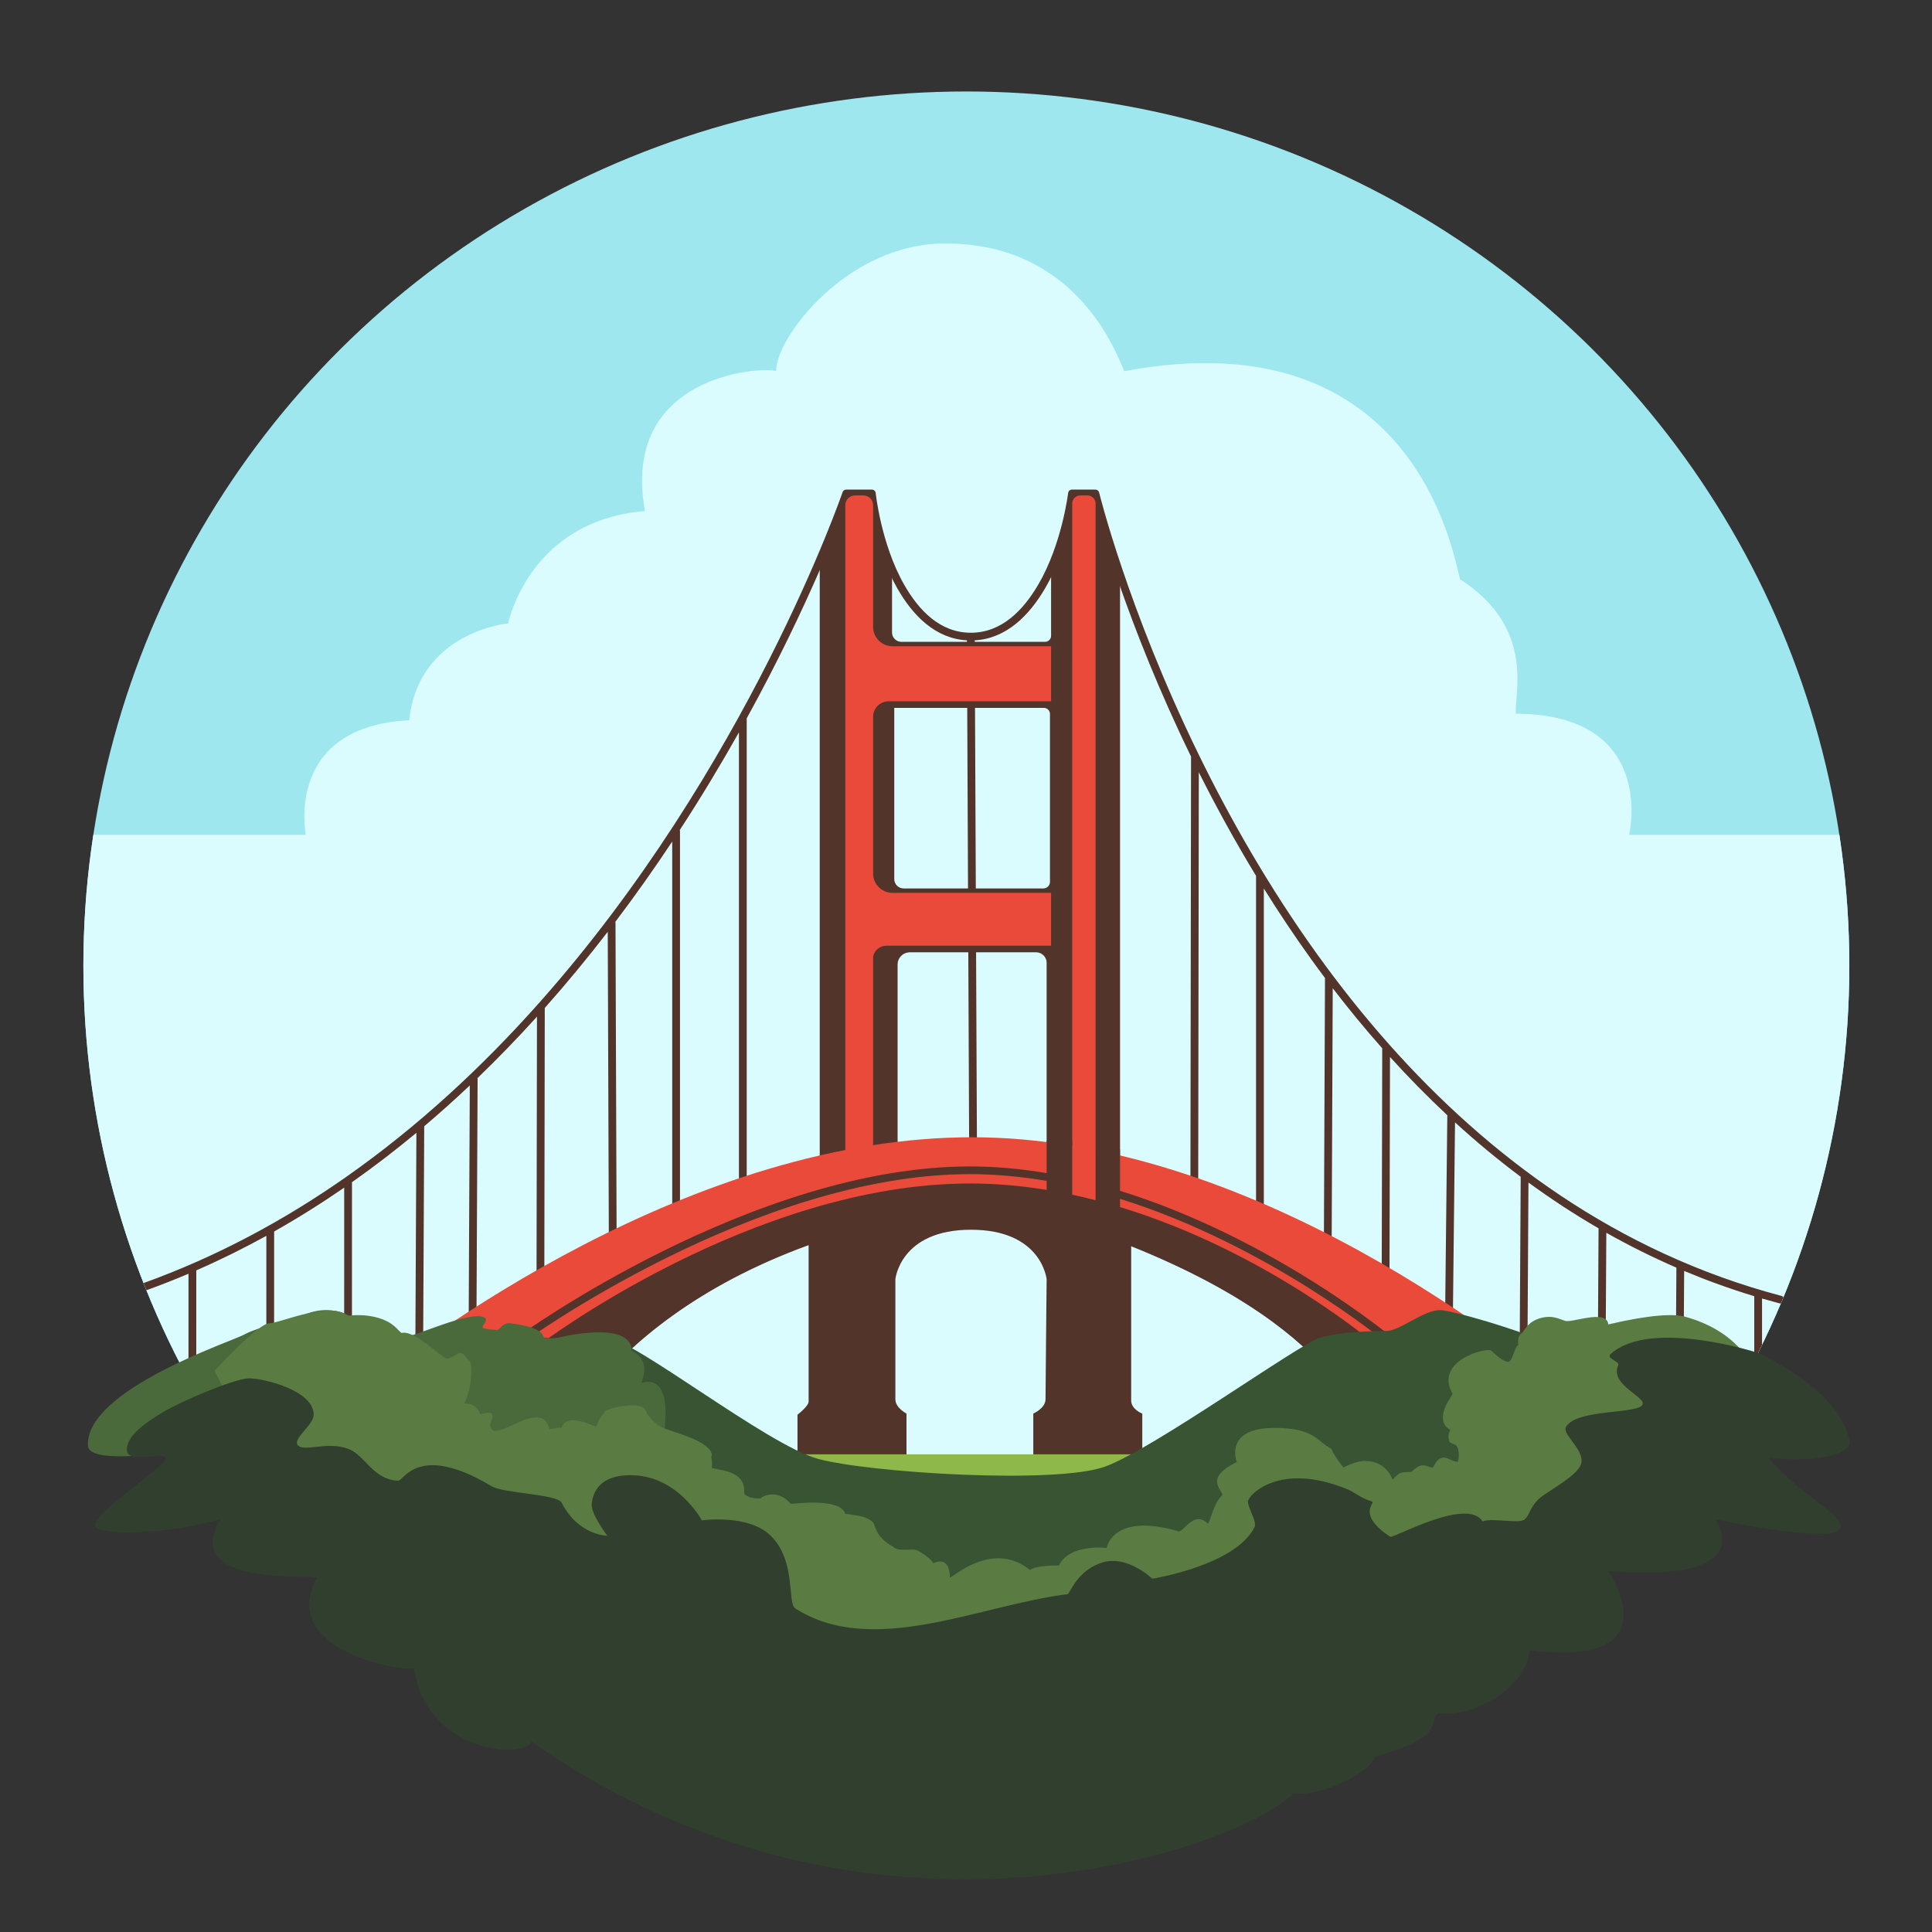 <?xml version="1.0" encoding="UTF-8" standalone="no"?>
<!DOCTYPE svg PUBLIC "-//W3C//DTD SVG 1.1//EN" "http://www.w3.org/Graphics/SVG/1.1/DTD/svg11.dtd">
<svg width="100%" height="100%" viewBox="0 0 2048 2048" version="1.1" xmlns="http://www.w3.org/2000/svg" xmlns:xlink="http://www.w3.org/1999/xlink" xml:space="preserve" xmlns:serif="http://www.serif.com/" style="fill-rule:evenodd;clip-rule:evenodd;stroke-linejoin:round;stroke-miterlimit:2;">
    <rect x="0" y="0" width="2048" height="2048" fill="#333333" stroke="none"/>
    <g id="Sky" transform="matrix(1.234,0,0,1.222,-297.856,-246.407)">
        <circle cx="1071.5" cy="1039.5" r="758.5" style="fill:rgb(159,231,239);"/>
    </g>
    <g id="Clouds" transform="matrix(1.234,0,0,1.222,-297.856,-246.407)">
        <clipPath id="_clip1">
            <path d="M1640.85,925.821L2040.16,925.821L2040.16,2010.07L83.73,2010.07L83.73,925.821L504.058,925.821C504.058,925.821 485.207,831.972 592.9,826.47C600.904,749.459 677.921,742.405 677.921,742.405C677.921,742.405 695.483,653.256 795.421,644.965C774.078,527.102 895.444,519.171 908.145,523.644C907.14,495.83 968.329,412.83 1053.35,412.83C1167.99,412.83 1200.99,510.195 1207.15,523.644C1460.55,475.607 1490.68,689.535 1495.65,704.193C1560.09,746.128 1542.42,802.275 1543.41,820.739C1665.42,821.272 1640.85,925.821 1640.85,925.821Z"/>
        </clipPath>
        <g clip-path="url(#_clip1)">
            <g>
                <circle cx="1071.5" cy="1039.5" r="758.5" style="fill:rgb(218,252,255);"/>
            </g>
        </g>
    </g>
    <g id="Bridge">
        <g transform="matrix(1.179,0,0,1.167,-194.5,-180.853)">
            <path d="M1110,732.5L1110,673L1130,603L1150,603L1160,638L1172,679L1172,1215L1106,1196L1106,1029.5C1106,1024.42 1102.01,1020.27 1097,1020.01L1097,1020L982,1020L982,1020.05C976.397,1020.55 972,1025.27 972,1031L972,1201L902,1205L902,662L927,602L946,602L967,669L967,730L967.014,730C967.274,734.459 970.977,738 975.5,738L1104.5,738C1107.54,738 1110,735.536 1110,732.5ZM1104,798L969,798L969,953.5C969,958.191 972.809,962 977.5,962L1103,962C1106.31,962 1109,959.311 1109,956L1109,803.5C1109,800.633 1106.8,798.253 1104,798Z" style="fill:rgb(82,52,43);"/>
        </g>
        <g id="Cables" transform="matrix(1.234,0,0,1.222,-297.856,-246.407)">
            <clipPath id="_clip2">
                <path d="M403.305,1306.56C391.33,1311.69 379.151,1316.52 366.766,1321.01C365.031,1321.64 363.112,1320.74 362.483,1319.01C361.853,1317.27 362.751,1315.35 364.486,1314.72C427.71,1291.79 485.525,1260.17 538.123,1223.02C538.336,1222.82 538.575,1222.65 538.834,1222.51C600.717,1178.7 655.368,1127.22 703.105,1073.2C703.332,1072.8 703.637,1072.46 704,1072.18C883.786,868.244 965.163,628.605 965.163,628.605C965.624,627.249 966.897,626.337 968.329,626.337L990.3,626.337C991.961,626.337 993.37,627.556 993.609,629.199C993.609,629.199 998.108,673.266 1017.9,708.518C1030.68,731.282 1049.02,750.518 1075.31,750.525L1075.32,750.525C1101.63,750.525 1120.29,731.271 1133.43,708.484C1153.77,673.225 1158.95,629.149 1158.95,629.149C1159.21,627.529 1160.61,626.337 1162.25,626.337L1182.31,626.337C1183.86,626.337 1185.2,627.394 1185.56,628.895C1185.56,628.895 1209.92,729.586 1270.81,855.593C1270.85,855.687 1270.9,855.782 1270.94,855.878C1297.56,910.93 1331.14,970.8 1372.71,1029.21C1391.63,1055.8 1412.21,1082.09 1434.55,1107.48C1434.59,1107.53 1434.63,1107.57 1434.66,1107.62C1519.77,1204.35 1630.31,1288.05 1771.64,1325.78C1773.42,1326.25 1774.48,1328.09 1774,1329.87C1773.53,1331.65 1771.69,1332.71 1769.91,1332.24C1764.91,1330.9 1759.94,1329.51 1755.01,1328.06L1755.01,1381.49C1755.01,1383.34 1753.51,1384.84 1751.67,1384.84C1749.82,1384.84 1748.32,1383.34 1748.32,1381.49L1748.32,1326.05C1727.58,1319.7 1707.51,1312.36 1688.11,1304.14L1687.18,1455.07C1687.17,1456.92 1685.66,1458.41 1683.82,1458.39C1681.98,1458.38 1680.49,1456.88 1680.5,1455.03L1681.44,1301.27C1660.61,1292.16 1640.55,1282.03 1621.24,1271.03L1620.31,1435.01C1620.3,1436.85 1618.8,1438.34 1616.95,1438.33C1615.11,1438.32 1613.62,1436.82 1613.63,1434.97L1614.58,1267.18C1593.61,1254.9 1573.55,1241.6 1554.36,1227.44L1553.44,1384.38C1553.43,1386.22 1551.93,1387.71 1550.08,1387.7C1548.24,1387.69 1546.75,1386.18 1546.76,1384.34L1547.7,1222.48C1527.97,1207.56 1509.17,1191.76 1491.28,1175.26L1489.44,1344.27C1489.42,1346.12 1487.9,1347.6 1486.06,1347.58C1484.21,1347.56 1482.73,1346.05 1482.75,1344.2L1484.66,1169.08C1467.4,1152.8 1450.99,1135.89 1435.42,1118.53L1434.99,1310.81C1434.98,1312.65 1433.48,1314.15 1431.64,1314.15C1429.79,1314.14 1428.3,1312.64 1428.3,1310.8L1428.75,1111.01C1413.81,1093.97 1399.64,1076.54 1386.23,1058.89L1385.31,1281.2C1385.31,1283.05 1383.8,1284.54 1381.95,1284.53C1380.11,1284.52 1378.62,1283.02 1378.63,1281.17L1379.58,1050.03C1375.4,1044.4 1371.29,1038.75 1367.26,1033.09C1352.92,1012.94 1339.53,992.616 1327.04,972.377L1327.04,1249.66C1327.04,1251.51 1325.54,1253.01 1323.7,1253.01C1321.85,1253.01 1320.35,1251.51 1320.35,1249.66L1320.35,962.122C1320.35,961.91 1320.37,961.703 1320.41,961.503C1302,930.936 1285.64,900.661 1271.19,871.56L1270.68,1225.48C1270.67,1227.32 1269.17,1228.82 1267.33,1228.82C1265.48,1228.81 1263.99,1227.31 1263.99,1225.47L1264.52,857.941C1209.16,743.215 1183.92,649.463 1179.71,633.024L1166.96,633.024C1165,643.455 1157.05,680.928 1139.23,711.825C1125.43,735.747 1105.7,755.593 1078.68,757.118L1080.58,1192.33C1080.58,1194.18 1079.09,1195.68 1077.25,1195.69C1075.4,1195.7 1073.9,1194.21 1073.89,1192.36L1071.99,757.119C1044.95,755.606 1025.51,735.739 1012.07,711.791C994.746,680.937 987.369,643.525 985.549,633.024C985.549,633.024 970.703,633.024 970.703,633.024C965.735,647.07 937.297,724.877 882.83,824.772L882.83,1224.83C882.83,1226.67 881.332,1228.17 879.487,1228.17C877.641,1228.17 876.143,1226.67 876.143,1224.83L876.143,836.909C861.064,863.997 844.127,892.536 825.284,921.736C825.432,922.114 825.513,922.525 825.513,922.955L825.513,1247.75C825.513,1249.6 824.015,1251.1 822.169,1251.1C820.324,1251.1 818.826,1249.6 818.826,1247.75L818.826,931.655C803.722,954.646 787.445,977.988 769.971,1001.3C770.058,1001.6 770.105,1001.91 770.106,1002.23L771.061,1273.53C771.068,1275.38 769.575,1276.88 767.73,1276.89C765.884,1276.9 764.381,1275.4 764.374,1273.56L763.446,1009.93C746.511,1032.14 728.485,1054.28 709.35,1076.02L708.968,1305.08C708.964,1306.92 707.464,1308.42 705.618,1308.41C703.773,1308.41 702.277,1306.91 702.281,1305.07L702.65,1083.56C686.386,1101.71 669.34,1119.56 651.5,1136.9C651.599,1137.22 651.652,1137.56 651.65,1137.91L650.695,1343.3C650.686,1345.14 649.181,1346.63 647.336,1346.63C645.491,1346.62 643.999,1345.11 644.008,1343.27L644.938,1143.22C632.283,1155.31 619.236,1167.13 605.793,1178.63L604.841,1373.87C604.832,1375.71 603.326,1377.2 601.481,1377.19C599.636,1377.19 598.145,1375.68 598.154,1373.84L599.078,1184.32C581.312,1199.23 562.867,1213.56 543.733,1227.16L543.702,1419.71C543.702,1421.55 542.204,1423.05 540.358,1423.05C538.513,1423.05 537.015,1421.55 537.015,1419.7L537.045,1231.87C517.682,1245.35 497.625,1258.09 476.863,1269.92L476.832,1464.6C476.832,1466.45 475.333,1467.95 473.488,1467.95C471.643,1467.95 470.145,1466.45 470.145,1464.6L470.175,1273.69C450.727,1284.51 430.668,1294.54 409.993,1303.65L409.973,1404.71C409.972,1406.55 408.474,1408.05 406.628,1408.05C404.783,1408.05 403.285,1406.55 403.286,1404.7L403.305,1306.56Z"/>
            </clipPath>
            <g clip-path="url(#_clip2)">
                <g>
                    <circle cx="1071.5" cy="1039.5" r="758.5" style="fill:rgb(82,52,43);"/>
                </g>
            </g>
        </g>
        <g transform="matrix(1.179,0,0,1.167,-194.5,-180.853)">
            <path d="M950,1024L950,1195.16C979.316,1190.56 1009.07,1188 1039,1188C1069.3,1188 1099.38,1190.77 1128.99,1195.74L1129,612.35C1129,608.293 1132.29,605 1136.35,605L1142.65,605C1146.71,605 1150,608.293 1150,612.35L1150,1199.64C1399.25,1250.43 1609,1450 1609,1450L1399.44,1447.43C1399.44,1447.43 1279.86,1237 1038,1237C796.142,1237 651.965,1438.28 651.965,1438.28L466,1436C466,1436 676.42,1248.54 925,1199.58L925,613.75C925,608.921 928.921,605 933.75,605L941.25,605C946.079,605 950,608.921 950,613.75L950,725L950.007,725C950.272,734.428 958.009,742 967.5,742L1110,742L1110,792L963,792L963,792.035C955.739,792.549 950,798.609 950,806L950,949C950.265,958.428 958.009,966 967.5,966L1110,966L1110,1014L962,1014C956.058,1014 950.953,1018.33 950,1024Z" style="fill:rgb(234,74,58);"/>
        </g>
        <g transform="matrix(1.179,0,0,1.167,-194.5,-180.853)">
            <path d="M1106.01,1227.66C1083.36,1223.73 1060.26,1221.5 1037,1221.5C843.681,1221.5 636.045,1373.84 636.045,1373.84C634.477,1374.97 632.288,1374.61 631.159,1373.05C630.031,1371.48 630.388,1369.29 631.955,1368.16C631.955,1368.16 841.686,1214.5 1037,1214.5C1060.25,1214.5 1083.35,1216.7 1106.01,1220.59L1106.01,1191.36L1128.99,1191.36L1128.99,1240.17C1136.08,1241.7 1143.09,1243.37 1150.02,1245.18L1150.02,1199.07L1171.98,1199.07L1171.98,1236.65C1309.69,1279.65 1417.17,1370.25 1417.17,1370.25C1418.68,1371.45 1418.94,1373.65 1417.75,1375.17C1416.55,1376.68 1414.35,1376.94 1412.83,1375.75C1412.83,1375.75 1307.39,1286.69 1171.98,1243.91L1171.98,1251.41C1303.56,1291.75 1400,1375 1400,1375L1400,1487.57C1398.1,1459.39 1376.52,1365.82 1182,1287L1182,1427C1182,1435.25 1192,1439 1192,1439L1192,1496L1094,1496L1094,1439C1094,1439 1105,1434.15 1105,1426C1105,1417.85 1106,1317 1106,1317C1106,1317 1101.75,1272 1038,1272C974.249,1272 970,1317 970,1317L970,1426C970,1433.84 980,1439 980,1439L980,1496L882,1496L882,1440C882,1440 892,1432.36 892,1428L892,1286C691,1360 652,1496 652,1496L652,1375C652,1375 841.966,1230 1037,1230C1060.48,1230 1083.56,1232.1 1106.01,1235.8L1106.01,1227.66Z" style="fill:rgb(82,52,43);"/>
        </g>
    </g>
    <g id="Foliage">
        <g transform="matrix(1.228,0,0,1.167,-253.403,-180.853)">
            <rect x="884" y="1476" width="311" height="34" style="fill:rgb(142,184,74);"/>
        </g>
        <g transform="matrix(1.179,0,0,1.167,-194.5,-180.853)">
            <path d="M408,1479C408,1479 604.087,1360.05 637,1367C669.913,1373.95 689.723,1371 712,1371C734.277,1371 854.479,1467.25 900,1480C945.521,1492.75 1114.96,1503.52 1159,1487C1203.04,1470.48 1333.49,1375.37 1352,1370C1370.51,1364.63 1398.05,1364 1411,1364C1423.95,1364 1444.25,1345 1460,1345C1475.75,1345 1687,1404.67 1687,1475C1687,1545.33 1183,1618 1183,1618L769,1605L408,1479Z" style="fill:rgb(56,84,51);"/>
        </g>
        <g transform="matrix(1.179,0,0,1.167,-194.5,-180.853)">
            <path d="M529,1369C534.489,1370.99 589,1344 601,1352C604.359,1354.24 597.579,1359.58 599,1361C600.421,1362.42 609.944,1363 612,1363C614.056,1363 617.042,1356.1 624,1357C655,1361 652.339,1368.34 654,1370C655.661,1371.66 667,1370 667,1370C667,1370 732.368,1353.31 733,1382C752.07,1391.72 740.923,1409.92 742,1411C771.308,1403.02 762,1456 762,1456L770,1487L414,1479L392,1461C392,1461 245.006,1493.65 244,1468C242,1417 374.626,1373.08 385,1367C395.374,1360.92 435,1351 435,1351C435,1351 445.068,1345 458,1345C470.932,1345 479,1350 479,1350C479,1350 508.631,1346.3 529,1369Z" style="fill:rgb(74,106,60);"/>
        </g>
        <g transform="matrix(1.179,0,0,1.167,-194.5,-180.853)">
            <path d="M470,1537C438,1513 398,1484 398,1484L358,1400C358,1400 397.106,1357 407,1357C416.894,1357 461.384,1336 478,1350.44C481.237,1349.11 513.081,1346.72 525,1366C537.251,1361.54 562.132,1389 567,1389C571.868,1389 575.552,1384 579,1384C582.448,1384 584.707,1389.88 587,1391C589.249,1392.1 590.699,1411.62 582.488,1429.94C584.637,1429.72 593.299,1429.52 596.876,1439.64C597.992,1439.21 600.019,1438.57 602.014,1438.58C603.9,1438.06 605.861,1437.86 607,1439C609.005,1441.01 606.814,1445.28 605.641,1448.44C605.561,1450.18 606.05,1452.05 608,1454C609.421,1455.42 612.95,1454.67 617.519,1453.08C631.809,1447.4 654.164,1432.39 658.976,1452.9C661.244,1453.39 666.827,1451.07 670,1452C670,1451.37 670.595,1447.26 675.848,1445.77C676.688,1445.33 677.714,1445.05 679,1445C680.414,1444.95 681.972,1445.13 683.583,1445.46C687.818,1446.02 693.363,1447.61 700.619,1450.83C702.345,1449.79 702.439,1444.2 707.397,1439.51C707.887,1438.47 708.414,1437.59 709,1437C712.242,1433.76 742.894,1426.52 746,1437C746.252,1437.85 746.55,1438.66 746.892,1439.43C749.424,1442.62 752.298,1446.66 759,1451C761.778,1452.8 773.843,1456.02 784.92,1460.57C787.883,1461.7 790.704,1462.95 793.249,1464.43C799.987,1468.02 805,1472.22 805,1477C805,1477.31 804.793,1477.6 804.389,1477.89C805.165,1480.78 805.41,1484.11 805,1488C805.089,1490.55 836.187,1488.43 834,1511C834.511,1513.56 840.229,1516.67 849,1516C849.626,1514.48 863.627,1506.46 876,1521C877.724,1521.21 920.05,1514.85 925,1530C934.443,1531.58 943.857,1531.66 950,1538C952.657,1541.54 951.832,1550.86 968,1560C972.848,1564.85 984.867,1561.3 989,1563C993.133,1564.7 1003.11,1571.54 1004,1575C1006.89,1573.53 1019,1568.69 1019,1588C1021.59,1588 1057.16,1553.62 1091,1581C1093.22,1579.18 1100.54,1576.77 1117,1577C1126.67,1556.92 1160,1561 1160,1561C1160,1561 1164.95,1528.32 1225,1546C1229.53,1546 1238.48,1526.69 1251,1539C1253.49,1536.51 1255.77,1520.52 1264,1513C1264,1507.8 1247,1498 1277,1483C1277,1483 1264.73,1452 1311,1452C1347,1452 1349.18,1464.45 1362,1471C1364.9,1478.36 1373,1488 1373,1488C1373,1488 1383.4,1482 1392,1482C1412,1482 1417,1499 1417,1499C1417,1499 1421.31,1494.16 1424,1493C1426.69,1491.84 1434,1492 1434,1492C1434,1492 1439.63,1486 1444,1486C1448.37,1486 1450.02,1488 1453,1488C1454.28,1488 1456.47,1478.32 1464,1479C1467.11,1479.28 1475.16,1484.77 1476,1482C1476.61,1479.98 1477.16,1472.71 1475,1469C1473.28,1466.04 1468.96,1466.75 1468,1464C1465.98,1458.22 1468.73,1454.27 1469,1454C1452.74,1444.12 1470.88,1422.97 1471,1421C1453.84,1390.91 1502.18,1378.18 1506,1382C1509.82,1385.82 1516.92,1392 1521,1392C1525.08,1392 1526.96,1377 1530,1377C1529.47,1369.68 1530.39,1368.61 1534,1365C1535.91,1363.09 1539,1355 1551,1352C1563,1349 1569.79,1355 1574,1355C1582.94,1355 1609.77,1344.8 1611,1358C1649,1349 1670.05,1348.22 1680,1351C1766,1375 1753,1460 1753,1460L1625.94,1479L1477,1627L1272,1639L904,1682L507,1547L470,1537Z" style="fill:rgb(90,123,65);"/>
        </g>
        <g transform="matrix(1.179,0,0,1.167,-194.5,-180.853)">
            <path d="M311,1438C326.362,1428.52 375.695,1407 389,1407C402.305,1407 447,1418 447,1440C447,1449.68 427.145,1462.14 433,1468C438.855,1473.86 459,1464 478,1471C493.307,1476.64 500,1499 523,1500C527.873,1500.21 541,1465 607,1505C617.99,1511.66 666,1512 670,1520C684.866,1549.73 711,1550 711,1550C711,1550 696,1530 697,1521C697.596,1515.64 700,1494 734,1495C774.982,1496.2 796,1536 796,1536C796,1536 838,1530 858,1550C881.022,1573.02 872.654,1611.28 880,1616C950,1661 1045.83,1612.84 1125,1603C1127.92,1600.08 1134.86,1580.28 1157,1574C1179.14,1567.72 1201,1589 1201,1589C1201,1589 1276,1577 1293,1542C1295.26,1537.34 1287,1524.63 1287,1519C1287,1513.37 1315,1482 1377,1508C1382.6,1510.35 1388.75,1516.05 1399,1519C1400.86,1520.86 1385.06,1530.88 1415,1551C1420.58,1551 1484.32,1514.96 1498,1537C1506.49,1533.29 1531.36,1539.64 1536,1535C1540.64,1530.36 1540.44,1524.56 1548,1517C1555.56,1509.44 1587,1494.44 1587,1482C1587,1469.56 1569.24,1457.4 1573,1451C1583,1434 1641,1440 1642,1430C1642.7,1422.98 1612,1412 1620,1395C1621.56,1391.69 1608.78,1388.87 1613,1385C1649,1352 1746,1384 1746,1384C1746,1384 1821,1418 1828,1465C1829.43,1474.57 1799.92,1484.54 1755,1479C1783.84,1514.65 1829.34,1533.66 1818,1545C1806.66,1556.34 1707,1535 1707,1535C1707,1535 1750.38,1593.39 1611,1582C1611,1582 1671.04,1670.56 1540,1654C1539.03,1684.6 1493,1716 1458,1711C1448.44,1720.74 1466.39,1731.69 1401,1751C1395.02,1767.42 1350.26,1787.09 1328,1784C1279.96,1833.46 948.579,1953.69 643,1737C636,1753 549,1748 537,1670C527.939,1674.58 414,1654 450,1588C446.761,1584.76 326.421,1597.24 363,1535C317.839,1547.95 259.611,1550.61 251,1542C242.389,1533.39 314,1487.12 314,1480C314,1472.88 279,1485.17 279,1472C279,1458.83 295.638,1447.48 311,1438Z" style="fill:rgb(49,63,46);"/>
        </g>
    </g>
</svg>
